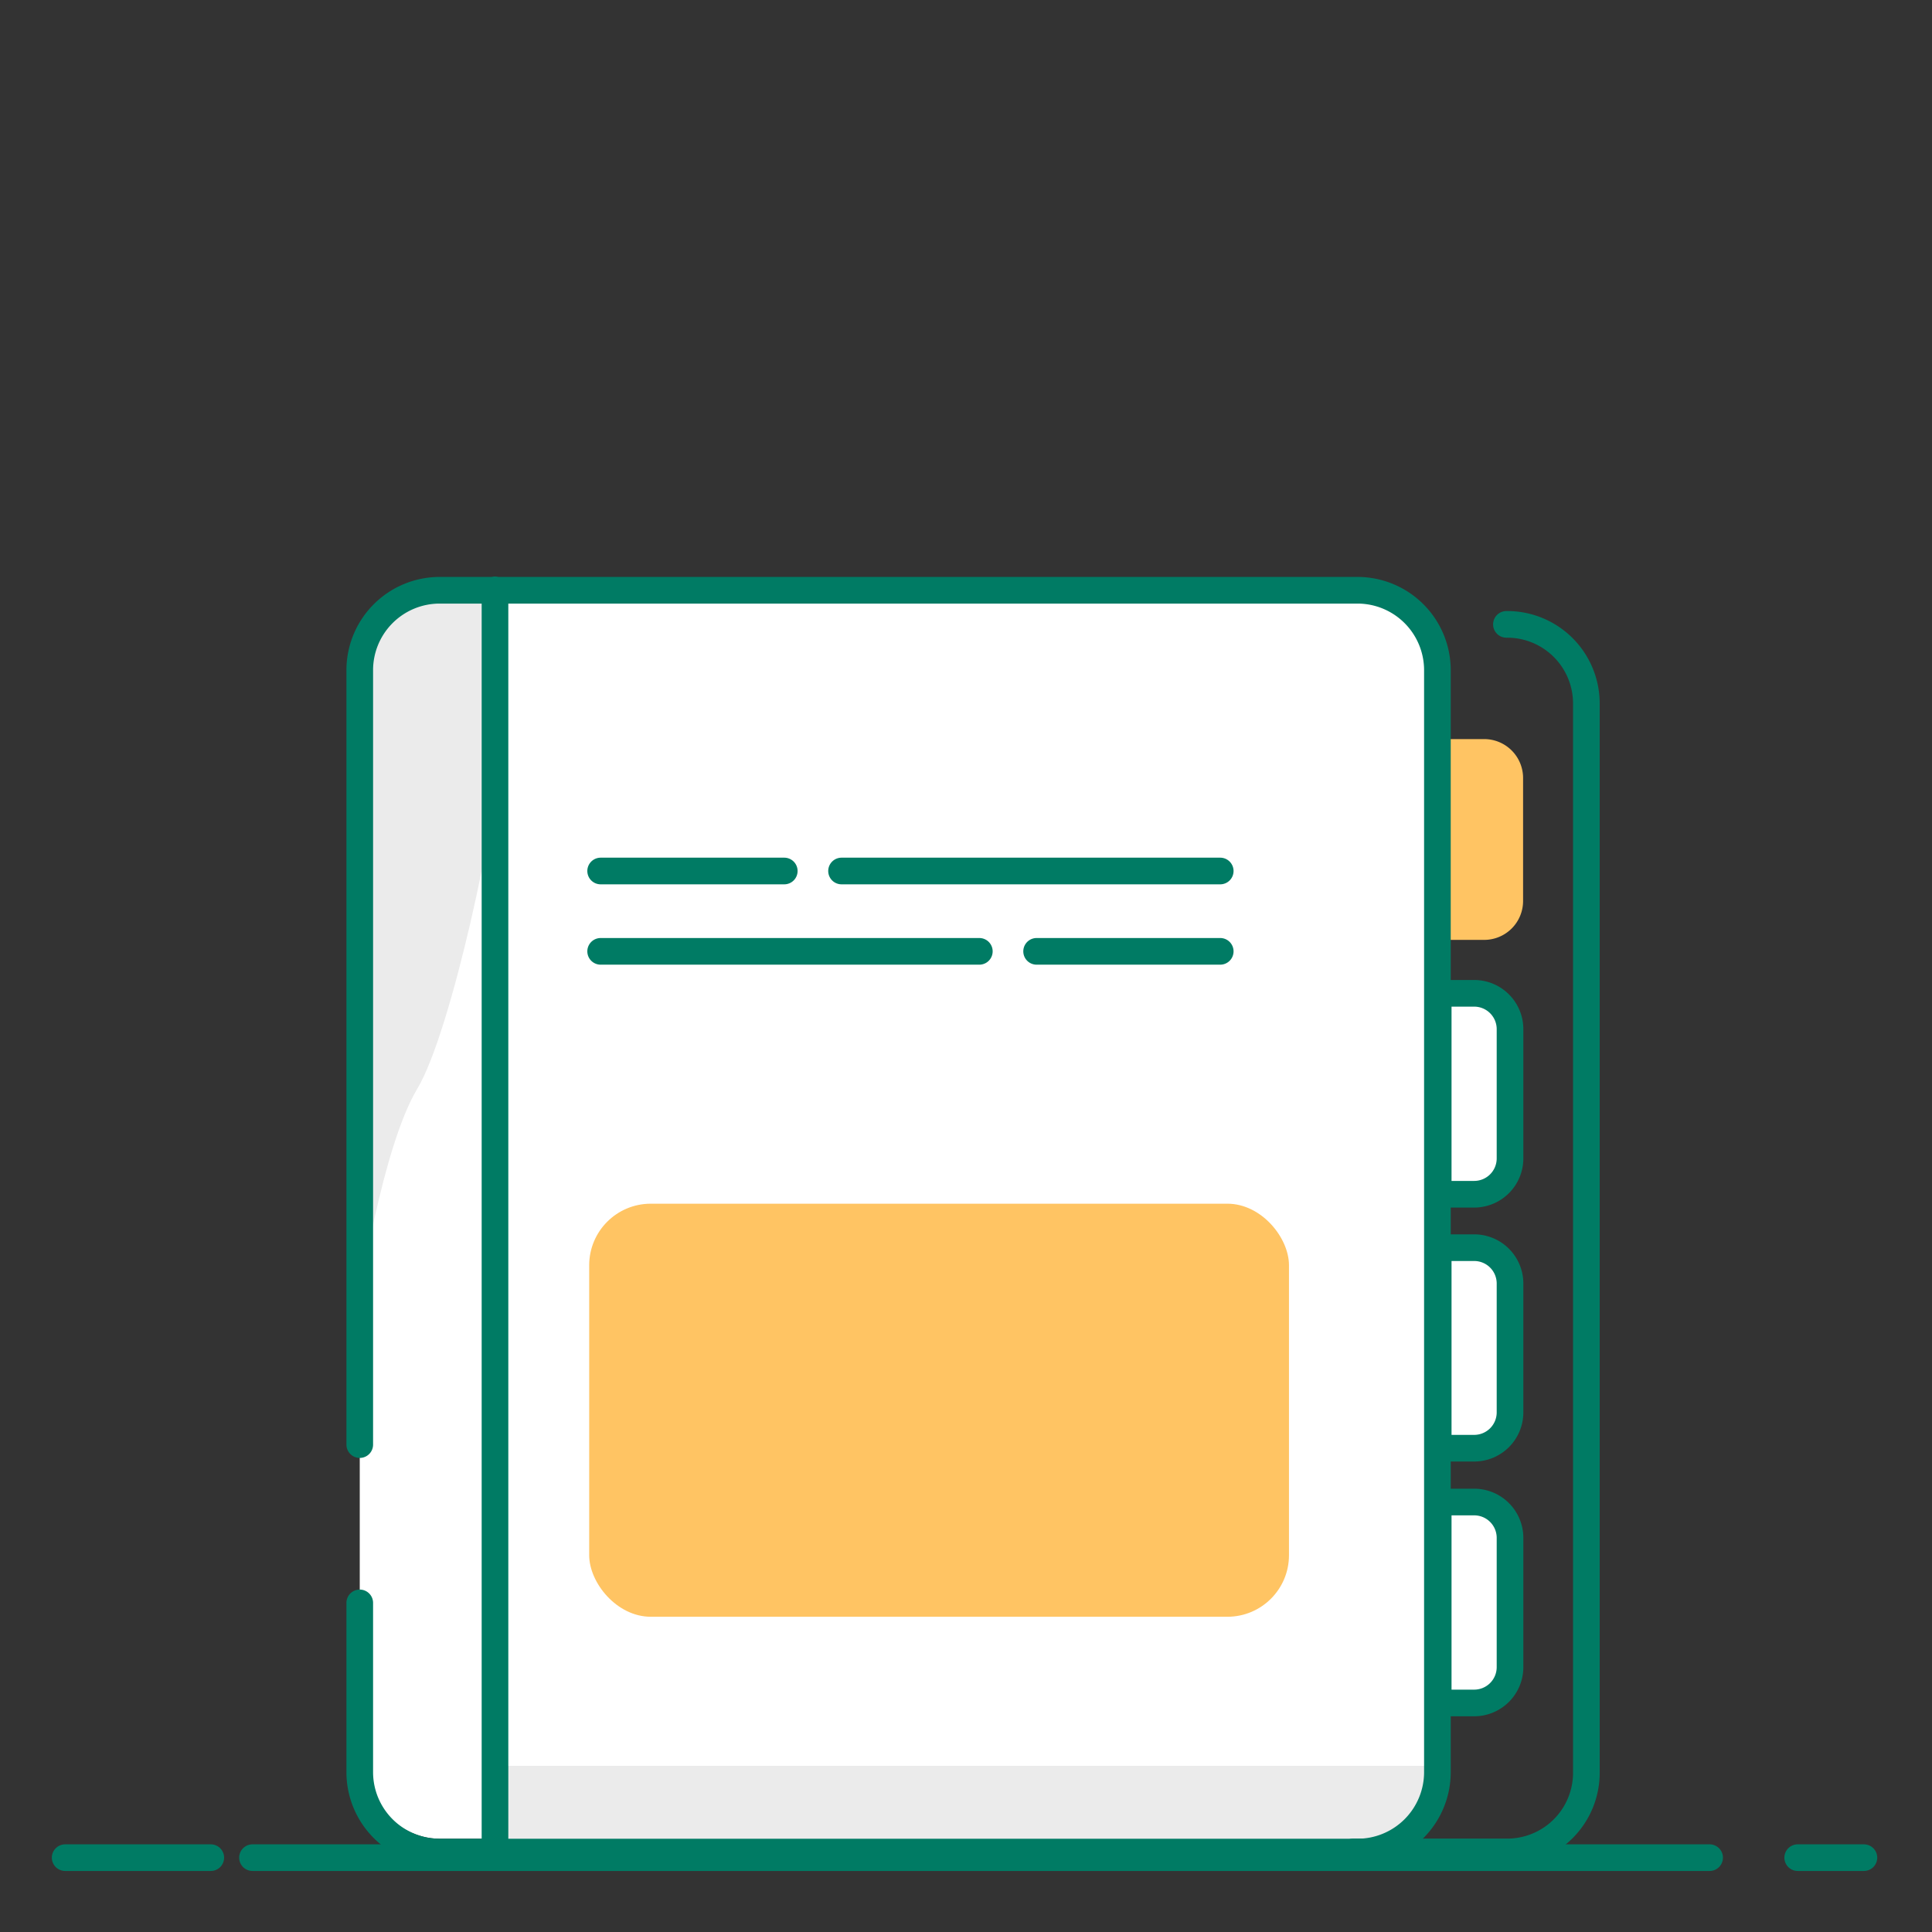 <svg xmlns="http://www.w3.org/2000/svg" viewBox="0 0 145 145"><rect x="0" y="0" width="145" height="145" fill="#333333" stroke="none"/><defs><style>.cls-1{fill:none;stroke:#007b64;stroke-linecap:round;stroke-linejoin:round;stroke-width:2px}.cls-3{fill:#ebebeb}.cls-4{fill:#ffc463}</style></defs><g id="_6_Общие_данные" data-name="6 Общие данные"><path class="cls-1" d="M4.89 139.42h10.93m3.13 0h109.36m6.61 0h4.97"/><rect x="27" y="44" width="81" height="94" rx="6" fill="#fff"/><path class="cls-3" d="M37.33 132.53h70.61v.73a6.16 6.16 0 01-6.16 6.16H37.33v-6.89z"/><path class="cls-4" d="M107.94 55.47h3.45a2.92 2.92 0 012.92 2.92v9.23a2.92 2.92 0 01-2.92 2.92h-3.45V55.47z"/><path d="M107.94 74.55h2.7a2.69 2.69 0 012.69 2.69v9.7a2.69 2.69 0 01-2.69 2.69h-2.7V74.55zm0 19.09h2.7a2.69 2.69 0 012.69 2.69V106a2.69 2.69 0 01-2.69 2.69h-2.7V93.64zm0 19.09h2.7a2.69 2.69 0 012.69 2.69v9.7a2.69 2.69 0 01-2.69 2.69h-2.7v-15.08z" fill="#fff" stroke="#007b64" stroke-linecap="round" stroke-linejoin="round" stroke-width="2"/><path class="cls-3" d="M27 97.23s1.72-11.2 4.31-15.5 6-20.67 6-24.11l-.18-13.35-5 .07-3.45 1.22-1.48 3.21z"/><path class="cls-1" d="M27 108.42V50.3a6 6 0 016-6h68.88a6 6 0 016 6V133a6 6 0 01-6 6H33a6 6 0 01-6-6v-12.7m10.15-76.03v94.72"/><path class="cls-1" d="M113.06 46.86a5.94 5.94 0 016 5.94v80.25a5.94 5.94 0 01-6 5.94h-11.49M45.08 65.37h13.78m4.3 0h28.42m0 6.03H77.8m-4.3 0H45.08"/><rect class="cls-4" x="44.22" y="90.34" width="52.52" height="31" rx="4.62"/></g></svg>